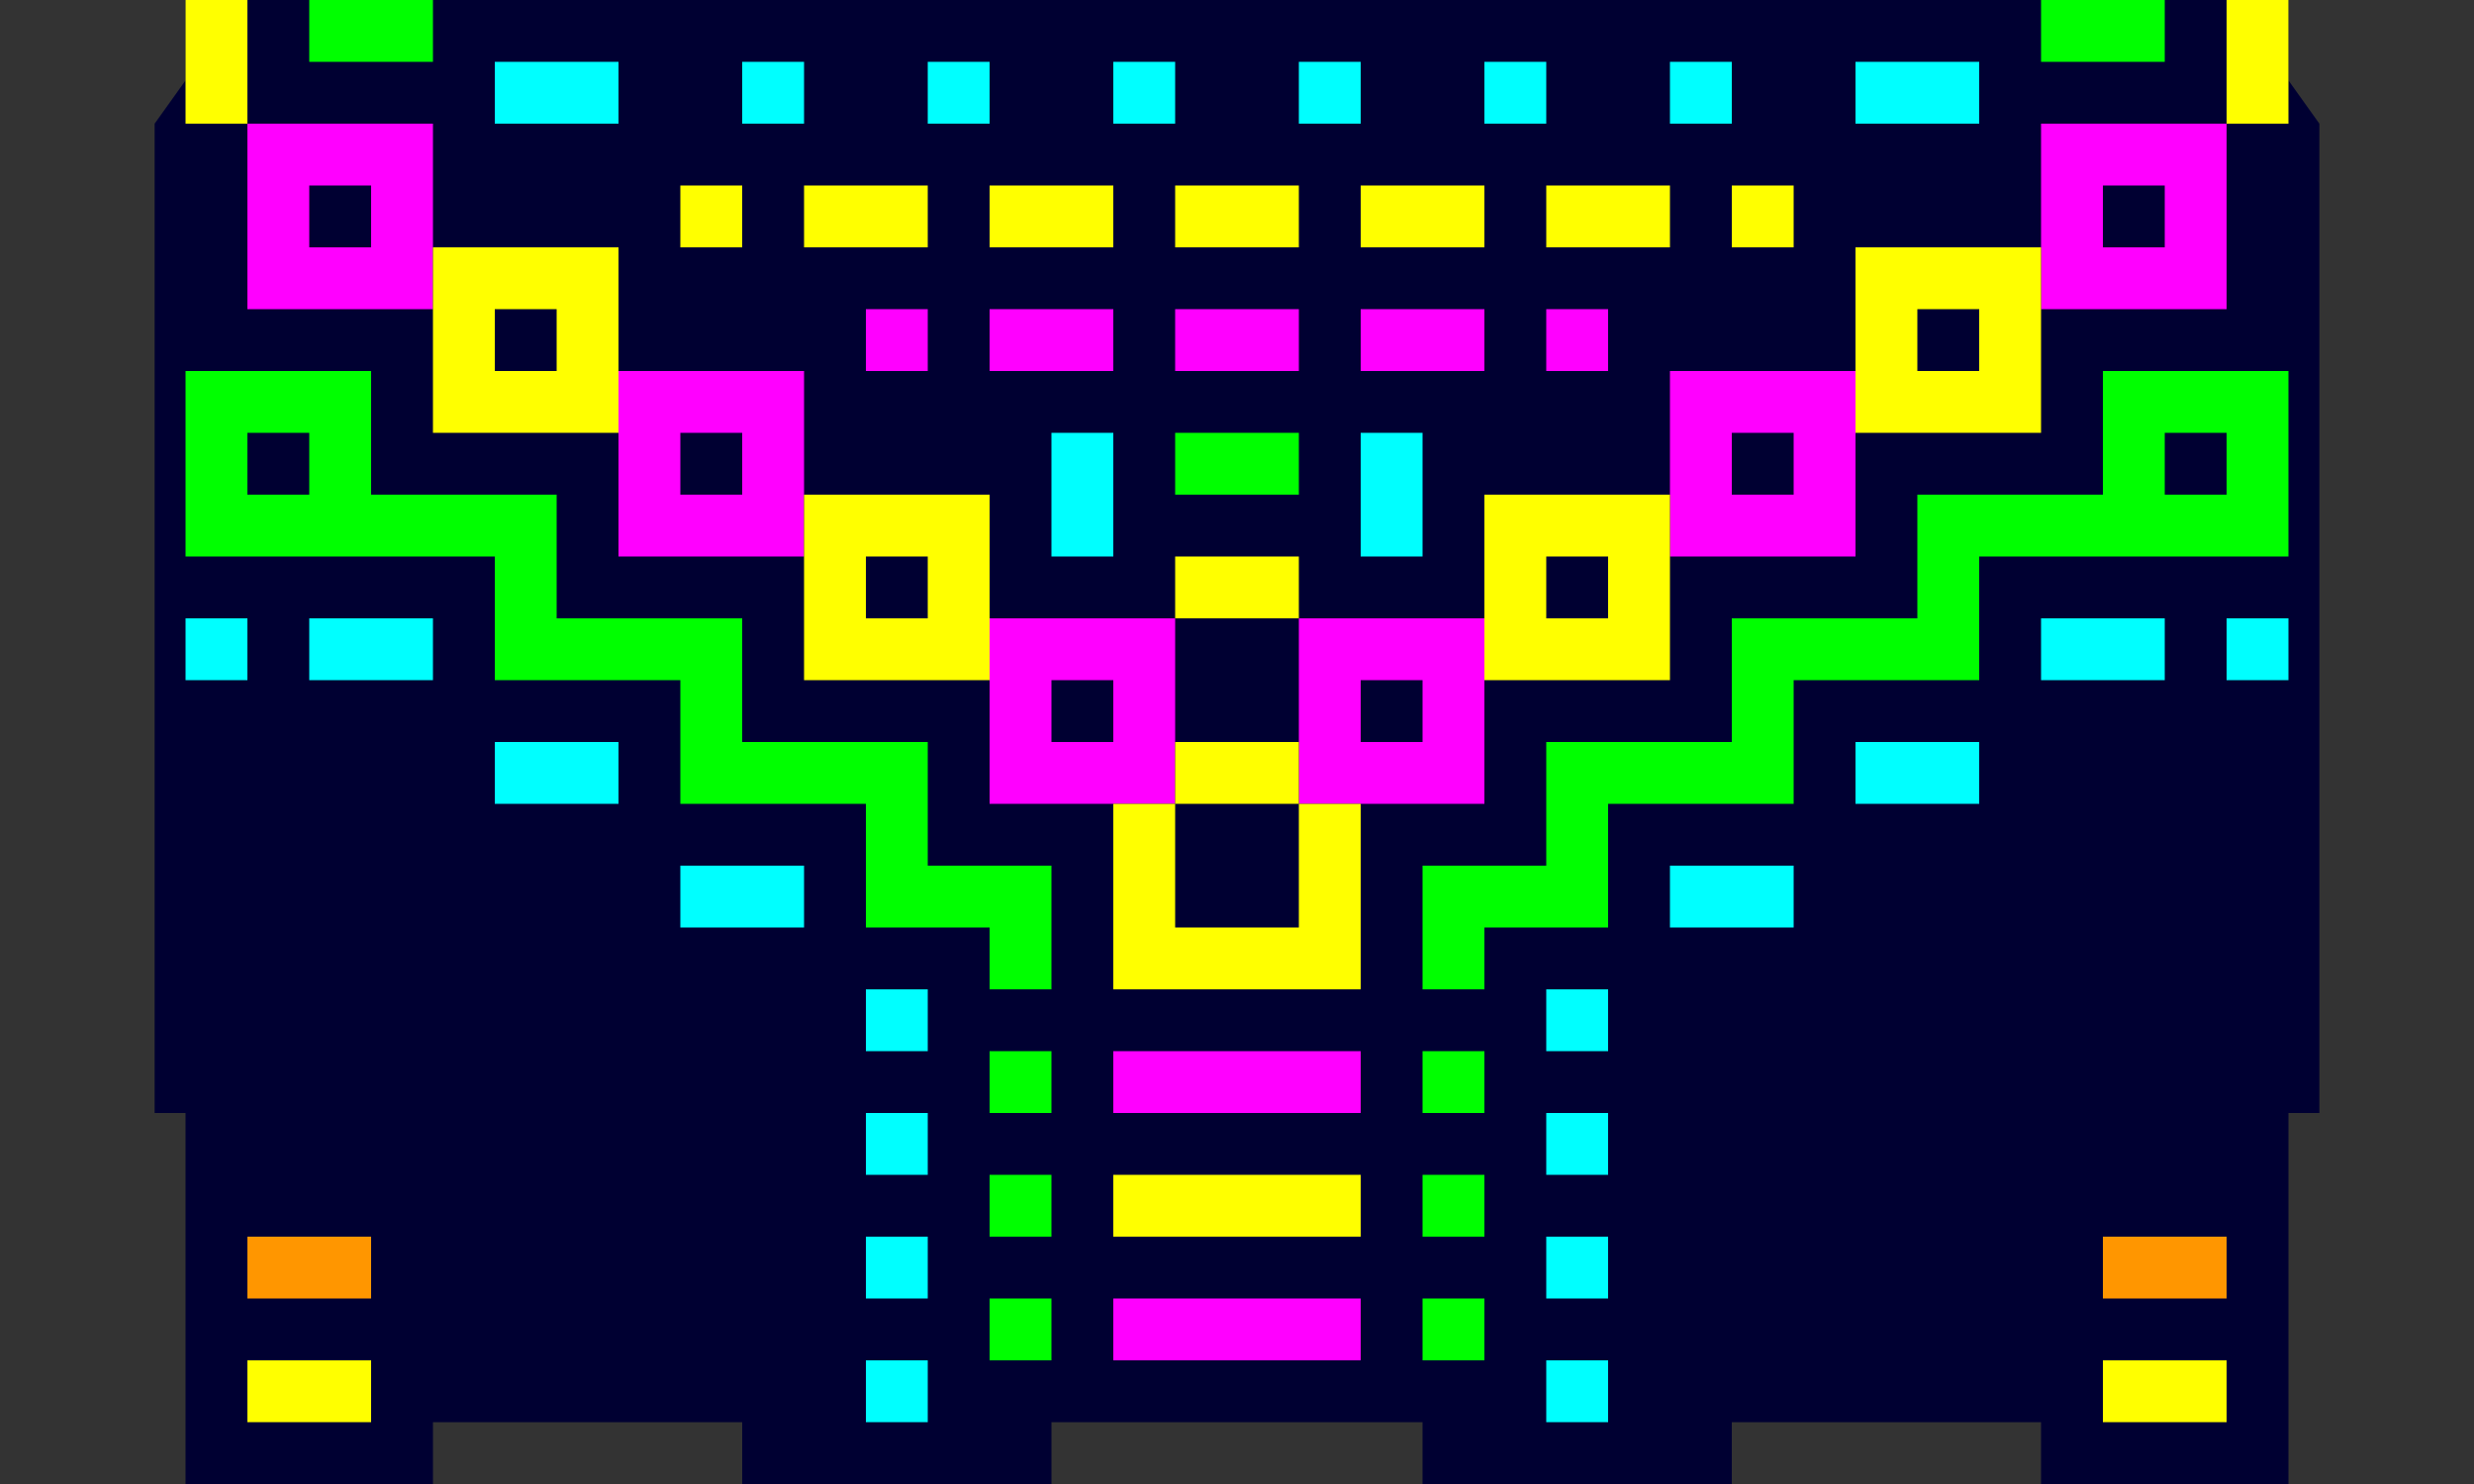 <svg xmlns="http://www.w3.org/2000/svg" viewBox="0 0 40 24"><rect x="0" y="0" width="40" height="24" fill="#333333" stroke="none"/><path d="M37 1.3V0H3v1.3l-.5.7v16H3v6h4v-1h5v1h5v-1h6v1h5v-1h5v1h4v-6h.5V2l-.5-.7z" fill="#000032"/><path d="M35 20h-1v1h2v-1h-1zM4 20v1h2v-1H4z" fill="#ff9600"/><path d="M35 2h-2v3h3V2h-1zm0 2h-1V3h1v1zm-7 2h-1v3h3V6h-2zm1 2h-1V7h1v1zm-7 2h-1v3h3v-3h-2zm1 2h-1v-1h1v1zm-3 9h-2v1h4v-1h-2zm0-4h-2v1h4v-1h-2zm-1-4v-3h-3v3h3zm-2-1v-1h1v1h-1zm-6-6h-1v3h3V6h-2zm1 2h-1V7h1v1zM5 2H4v3h3V2H5zm1 2H5V3h1v1zm8 1h1v1h-1zm4 1V5h-2v1h2zm3 0V5h-2v1h2zm1-1v1h2V5h-2zm3 0h1v1h-1z" fill="#f0f"/><path d="M36 10h1v1h-1zm-3 0v1h2v-1h-2zm-3 2v1h2v-1h-2zm-3 2v1h2v-1h-2zm-2 8h1v1h-1zm0-2h1v1h-1zm0-2h1v1h-1zm0-2h1v1h-1zm-3-8v1h1V7h-1v1zm-5 0v1h1V7h-1v1zm-3 14h1v1h-1zm0-2h1v1h-1zm0-2h1v1h-1zm0-2h1v1h-1zm-3-2v1h2v-1h-2zm-3-2v1h2v-1H8zm-3-2v1h2v-1H5zm-2 0h1v1H3zm5-9v1h2V1H8zm4 0h1v1h-1zm3 0h1v1h-1zm3 0h1v1h-1zm3 0h1v1h-1zm3 0h1v1h-1zm3 0h1v1h-1zm3 0v1h2V1h-2z" fill="#0ff"/><path d="M36 6h-2v2h-3v2h-3v2h-3v2h-2v2h1v-1h2v-2h3v-2h3V9h5V6h-1zm0 2h-1V7h1v1zM23 21h1v1h-1zm0-2h1v1h-1zm0-2h1v1h-1zM19 7v1h2V7h-2zm-3 14h1v1h-1zm0-2h1v1h-1zm0-2h1v1h-1zm-1-3v-2h-3v-2H9V8H6V6H3v3h5v2h3v2h3v2h2v1h1v-2h-2zM4 8V7h1v1H4zm3-7V0H5v1h2zm28 0V0h-2v1h2z" fill="#0f0"/><g fill="#ff0"><path d="M36 0v2h1V0h-1zm-2 22v1h2v-1h-2zM31 4h-1v3h3V4h-2zm1 2h-1V5h1v1zm-7 2h-1v3h3V8h-2zm1 2h-1V9h1v1zm-5 4v1h-2v-2h-1v3h4v-3h-1v1zm-1 5h-2v1h4v-1h-2z"/><path d="M21 13v-1h-2v1h2zm0-3V9h-2v1h2zm-7-2h-1v3h3V8h-2zm1 2h-1V9h1v1zM4 22v1h2v-1H4zM8 4H7v3h3V4H8zm1 2H8V5h1v1zm2-3h1v1h-1zm4 1V3h-2v1h2zm3-1h-2v1h2V3zm3 1V3h-2v1h2zm3-1h-2v1h2V3zm1 0v1h2V3h-2zm3 0h1v1h-1zM4 1V0H3v2h1V1z"/></g></svg>